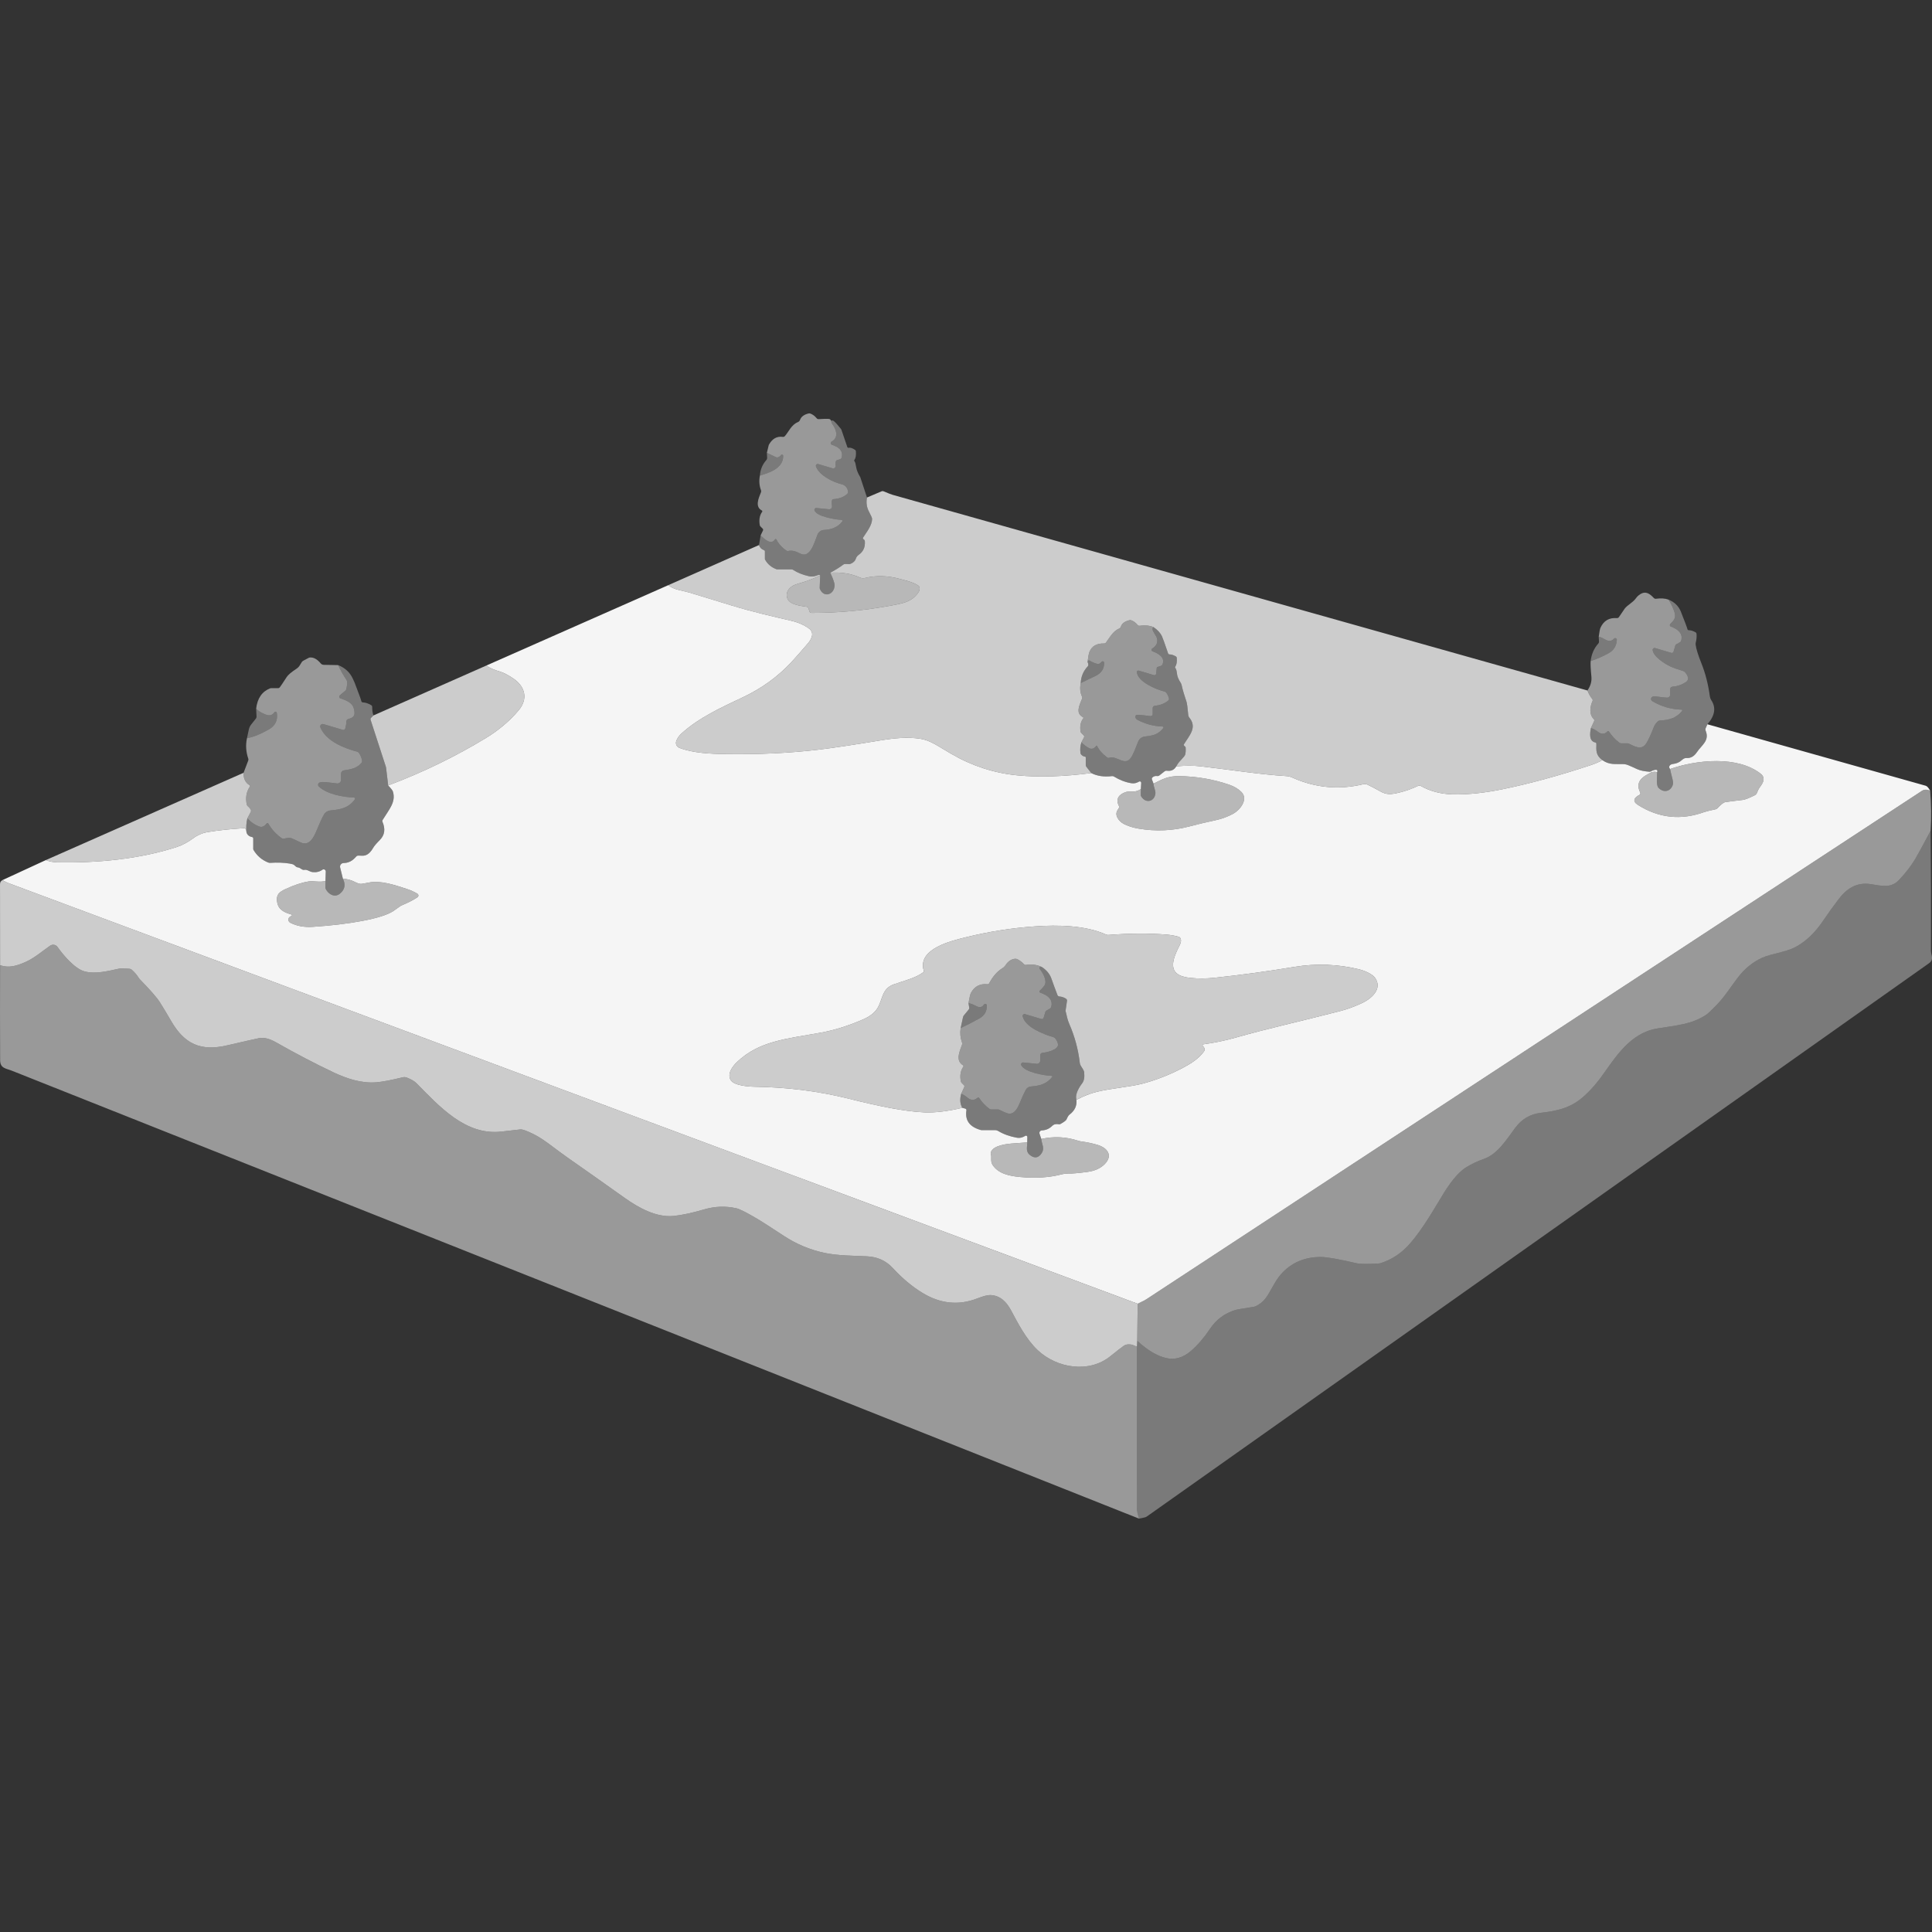 <?xml version="1.0" encoding="UTF-8" standalone="no"?>
<!DOCTYPE svg PUBLIC "-//W3C//DTD SVG 1.1//EN" "http://www.w3.org/Graphics/SVG/1.1/DTD/svg11.dtd">
<svg width="100%" height="100%" viewBox="0 0 300 300" version="1.1" xmlns="http://www.w3.org/2000/svg" xmlns:xlink="http://www.w3.org/1999/xlink" xml:space="preserve" xmlns:serif="http://www.serif.com/" style="fill-rule:evenodd;clip-rule:evenodd;stroke-linejoin:round;stroke-miterlimit:2;">
    <rect x="0" y="0" width="300" height="300" fill="#333333" stroke="none"/>
    <path d="M118.112,83.122L118.476,82.373C118.522,82.278 118.504,82.165 118.43,82.092L118.085,81.746C118.027,81.688 117.99,81.615 117.975,81.532C117.834,80.698 117.956,80.013 118.345,79.478C118.397,79.408 118.375,79.307 118.296,79.264C117.211,78.702 117.77,77.394 118.167,76.431C118.207,76.336 118.207,76.226 118.17,76.128C117.895,75.41 117.837,74.649 117.999,73.842C119.488,73.423 121.647,72.692 121.615,70.791C121.612,70.599 121.364,70.519 121.252,70.675C121.126,70.849 120.97,70.961 120.79,71.017C120.695,71.047 120.591,71.039 120.503,70.996L119.081,70.311L119.369,69.119C119.372,69.104 119.378,69.085 119.387,69.07C119.91,68.123 120.631,67.713 121.545,67.838C121.664,67.857 121.783,67.814 121.866,67.728C122.401,67.16 122.872,65.955 123.88,65.555C124.042,65.491 124.171,65.359 124.232,65.194C124.406,64.708 124.843,64.378 125.54,64.204C125.641,64.179 125.742,64.182 125.837,64.219C126.206,64.357 126.53,64.598 126.809,64.944C126.888,65.041 127.007,65.093 127.13,65.084C127.885,65.032 128.42,65.02 128.734,65.054C128.86,65.066 128.97,65.158 129.061,65.329L129.101,65.543C129.12,65.644 129.159,65.738 129.22,65.821C129.855,66.681 130.289,67.937 129.132,68.572C128.924,68.686 128.954,68.994 129.178,69.067C130.116,69.376 130.995,69.918 130.691,71.045C130.658,71.167 130.565,71.265 130.446,71.302L129.927,71.473C129.872,71.491 129.831,71.531 129.813,71.583C129.733,71.823 129.715,72.063 129.755,72.295C129.803,72.57 129.544,72.799 129.279,72.72L127.056,72.06C126.833,71.992 126.628,72.21 126.705,72.433C127.189,73.831 129.416,74.894 130.669,75.184C131.32,75.334 131.68,75.899 131.684,76.412C131.685,76.522 131.636,76.63 131.553,76.703C130.984,77.196 130.266,77.459 129.413,77.507C129.3,77.513 129.208,77.595 129.187,77.708C129.145,77.929 129.147,78.225 129.193,78.601C129.226,78.873 128.997,79.105 128.725,79.078L126.766,78.885C126.564,78.864 126.411,79.06 126.475,79.249C126.808,80.228 129.795,80.684 130.675,80.729C130.792,80.734 130.856,80.866 130.789,80.961C130.136,81.876 129.031,82.24 127.949,82.291C127.496,82.311 127.099,82.599 126.934,83.024C126.427,84.329 125.772,86.775 124.232,85.946C123.516,85.561 122.904,85.426 122.401,85.558C122.312,85.581 122.214,85.564 122.138,85.512C121.418,85.025 120.895,84.447 120.564,83.776C120.518,83.684 120.39,83.679 120.334,83.764C119.712,84.723 118.623,83.645 118.112,83.122Z" style="fill:white;fill-opacity:0.5;"/>
    <path d="M117.859,84.635L118.112,83.122C118.623,83.645 119.712,84.723 120.334,83.764C120.39,83.679 120.518,83.684 120.564,83.776C120.895,84.447 121.418,85.025 122.138,85.512C122.214,85.564 122.312,85.581 122.401,85.558C122.904,85.426 123.516,85.561 124.232,85.946C125.772,86.775 126.427,84.329 126.934,83.024C127.099,82.599 127.496,82.311 127.949,82.291C129.031,82.24 130.136,81.876 130.789,80.961C130.856,80.866 130.792,80.734 130.675,80.729C129.795,80.684 126.808,80.228 126.475,79.249C126.411,79.06 126.564,78.864 126.766,78.885L128.725,79.078C128.997,79.105 129.226,78.873 129.193,78.601C129.147,78.225 129.145,77.929 129.187,77.708C129.208,77.595 129.3,77.513 129.413,77.507C130.266,77.459 130.984,77.196 131.553,76.703C131.636,76.63 131.685,76.522 131.684,76.412C131.68,75.899 131.32,75.334 130.669,75.184C129.416,74.894 127.189,73.831 126.705,72.433C126.628,72.21 126.833,71.992 127.056,72.06L129.279,72.72C129.544,72.799 129.803,72.57 129.755,72.295C129.715,72.063 129.733,71.823 129.813,71.583C129.831,71.531 129.872,71.491 129.927,71.473L130.446,71.302C130.565,71.265 130.658,71.167 130.691,71.045C130.995,69.918 130.116,69.376 129.178,69.067C128.954,68.994 128.924,68.686 129.132,68.572C130.289,67.937 129.855,66.681 129.22,65.821C129.159,65.738 129.12,65.644 129.101,65.543L129.061,65.329C129.223,65.271 129.361,65.289 129.468,65.378C129.765,65.619 130.137,66.035 130.593,66.619C130.62,66.652 130.642,66.692 130.657,66.738L131.571,69.416C131.602,69.501 131.69,69.55 131.779,69.532C132.039,69.477 132.372,69.584 132.772,69.853C132.843,69.899 132.889,69.975 132.898,70.061C132.956,70.666 132.882,71.112 132.678,71.399C132.616,71.485 132.632,71.601 132.711,71.668C132.782,71.726 132.864,72.035 132.956,72.591C133.026,73.01 133.228,73.502 133.564,74.062C133.576,74.083 133.585,74.105 133.595,74.126L134.625,77.253C134.475,78.054 134.578,78.788 134.937,79.454C135.263,80.06 135.423,80.438 135.419,80.591C135.396,81.585 134.645,82.504 134.023,83.47C133.959,83.569 134.001,83.703 134.111,83.749C134.114,83.749 134.117,83.749 134.117,83.752C134.221,83.822 134.286,83.935 134.295,84.06C134.36,84.968 134.041,85.666 133.344,86.148C133.127,86.298 132.978,86.5 132.898,86.747C132.782,87.105 132.509,87.37 132.078,87.545C131.751,87.679 131.234,87.456 130.963,87.661C130.402,88.085 129.725,88.508 128.921,88.933C129.373,89.89 129.596,90.535 129.593,90.862C129.58,92.304 127.993,92.89 127.341,91.513C127.3,91.427 127.279,91.338 127.282,91.247L127.359,89.364C127.264,89.269 127.163,89.241 127.059,89.284C126.642,89.459 126.149,89.593 125.626,89.477C124.681,89.268 123.852,88.944 123.15,88.483C123.076,88.435 122.991,88.41 122.902,88.41L120.68,88.41C120.64,88.41 120.604,88.404 120.564,88.389C119.768,88.088 119.18,87.589 118.794,86.885C118.779,86.857 118.773,86.827 118.773,86.793L118.773,85.632C118.773,85.534 118.708,85.446 118.614,85.415C118.237,85.291 117.987,85.029 117.859,84.635Z" style="fill:white;fill-opacity:0.35;"/>
    <path d="M117.999,73.842C118.06,72.922 118.393,72.121 118.996,71.439C119.081,71.341 119.127,71.213 119.118,71.081L119.081,70.311L120.503,70.996C120.591,71.039 120.695,71.047 120.79,71.017C120.97,70.961 121.126,70.849 121.252,70.675C121.364,70.519 121.612,70.599 121.615,70.791C121.647,72.692 119.488,73.423 117.999,73.842Z" style="fill:white;fill-opacity:0.35;"/>
    <path d="M103.761,90.868L117.859,84.635C117.987,85.029 118.237,85.291 118.614,85.415C118.708,85.446 118.773,85.534 118.773,85.632L118.773,86.793C118.773,86.827 118.779,86.857 118.794,86.885C119.18,87.589 119.768,88.088 120.564,88.389C120.604,88.404 120.64,88.41 120.68,88.41L122.902,88.41C122.991,88.41 123.076,88.435 123.15,88.483C123.852,88.944 124.681,89.268 125.626,89.477C126.149,89.593 126.642,89.459 127.059,89.284C127.163,89.241 127.264,89.269 127.359,89.364C126.213,89.899 125.057,90.327 123.889,90.651C123.315,90.81 122.883,91.048 122.6,91.363C122.171,91.839 122.056,92.353 122.254,92.907C122.625,93.942 124.397,94.073 125.274,94.221C125.4,94.242 125.5,94.331 125.54,94.45L125.702,94.948C125.745,95.08 125.867,95.168 126.008,95.169C130.128,95.175 134.254,94.8 138.385,94.031C140.313,93.673 141.563,93.447 142.575,92.035C142.792,91.733 142.854,91.44 142.762,91.161C142.727,91.057 142.658,90.966 142.566,90.907C141.698,90.357 140.592,90.133 139.791,89.911C137.859,89.374 136.035,89.324 134.313,89.752C134.053,89.817 133.781,89.793 133.537,89.682C132.195,89.072 130.66,88.82 128.921,88.933C129.725,88.508 130.402,88.085 130.963,87.661C131.234,87.456 131.751,87.679 132.078,87.545C132.509,87.37 132.782,87.105 132.898,86.747C132.978,86.5 133.127,86.298 133.344,86.148C134.041,85.666 134.36,84.968 134.295,84.06C134.286,83.935 134.221,83.822 134.117,83.752C134.117,83.749 134.114,83.749 134.111,83.749C134.001,83.703 133.959,83.569 134.023,83.47C134.645,82.504 135.396,81.585 135.419,80.591C135.423,80.438 135.263,80.06 134.937,79.454C134.578,78.788 134.475,78.054 134.625,77.253L136.905,76.284C136.994,76.244 137.095,76.244 137.183,76.284C137.889,76.581 138.357,76.764 138.589,76.831C174.555,86.952 210.523,97.082 246.498,107.218C246.679,107.707 246.931,108.154 247.253,108.554C247.317,108.634 247.332,108.743 247.29,108.838C246.899,109.708 246.715,110.923 247.467,111.644C247.559,111.733 247.586,111.871 247.531,111.987L247.039,113.05C246.883,113.824 246.701,115.085 247.727,115.294C247.822,115.313 247.888,115.398 247.886,115.493C247.859,116.575 247.791,117.26 248.806,118.03C248.332,118.314 247.693,118.589 246.896,118.852C241.962,120.478 237.417,121.716 233.256,122.563C230.661,123.092 228.008,123.415 225.498,123.342C223.674,123.29 222.051,122.85 220.62,122.043C220.489,121.969 220.332,121.966 220.195,122.031C219.259,122.478 218.263,122.84 217.202,123.089C215.992,123.372 215.306,123.445 214.28,122.853C213.736,122.539 213.094,122.202 212.351,121.842C212.15,121.744 211.92,121.719 211.703,121.771C207.91,122.681 204.225,122.341 200.653,120.732C200.369,120.604 200.063,120.531 199.755,120.512C195.453,120.245 190.878,119.5 186.433,118.993C185.333,118.867 184.07,118.87 182.646,118.999C182.817,118.672 183.043,118.36 183.325,118.07C183.761,117.62 183.996,117.324 184.034,117.18C184.108,116.895 184.137,116.526 184.104,116.07C184.101,116.034 184.086,115.997 184.058,115.973L183.866,115.78C183.811,115.725 183.801,115.639 183.841,115.572C184.653,114.231 185.951,112.969 184.673,111.43C184.578,111.317 184.523,111.177 184.511,111.03C184.413,109.899 184.319,109.211 184.236,108.967C183.905,107.997 183.648,107.14 183.484,106.39C183.455,106.262 183.407,106.14 183.337,106.029C183.001,105.496 182.821,105.069 182.784,104.758C182.715,104.192 182.63,103.865 182.533,103.776C182.456,103.706 182.444,103.59 182.502,103.504C182.701,103.211 182.777,102.761 182.726,102.159C182.717,102.058 182.655,101.967 182.567,101.918C182.208,101.718 181.888,101.617 181.607,101.618C181.506,101.619 181.414,101.554 181.381,101.456C180.865,99.947 180.549,99.057 180.424,98.791C180.184,98.281 179.751,97.81 179.119,97.379C178.489,97.119 177.765,97.05 176.948,97.168C176.841,97.183 176.735,97.143 176.667,97.061C176.379,96.713 176.044,96.466 175.674,96.321C175.579,96.284 175.478,96.279 175.38,96.303C174.644,96.483 174.198,96.818 174.044,97.32C174.007,97.443 173.919,97.541 173.803,97.589C172.834,97.997 172.339,98.962 171.74,99.769C171.667,99.867 171.55,99.922 171.428,99.919C170.306,99.889 169.553,100.314 169.178,101.199C169.076,101.44 168.976,101.97 168.875,102.783C168.952,102.933 168.992,103.076 168.998,103.22C169.001,103.318 168.964,103.412 168.897,103.483C168.216,104.199 167.858,105.063 167.815,106.075C167.659,106.848 167.724,107.536 168.004,108.144C168.056,108.257 168.06,108.389 168.013,108.505C167.577,109.593 166.982,110.753 168.166,111.363C168.233,111.398 168.253,111.486 168.206,111.547C167.803,112.069 167.659,112.748 167.79,113.607C167.803,113.686 167.839,113.76 167.897,113.818L168.289,114.209C168.359,114.279 168.377,114.389 168.331,114.478L167.913,115.282C167.744,115.817 167.697,116.37 167.778,116.936C167.793,117.04 167.839,117.131 167.916,117.201C168.114,117.383 168.298,117.478 168.469,117.486C168.542,117.489 168.597,117.547 168.597,117.62L168.597,118.791C168.597,118.889 168.631,118.987 168.689,119.063L169.45,120.041C165.125,120.601 161.301,120.716 157.984,120.396C154.39,120.049 150.981,118.947 147.76,117.085C145.644,115.863 144.461,114.943 142.872,114.71C140.873,114.417 138.892,114.612 136.716,114.97C132.427,115.676 129.239,116.155 127.145,116.404C122.605,116.943 117.761,117.173 112.613,117.091C110.486,117.058 107.619,116.962 105.482,116.119C105.078,115.96 104.869,115.515 105.002,115.105C105.144,114.668 105.418,114.261 105.83,113.888C108.584,111.4 111.867,109.923 115.502,108.199C118.262,106.891 120.829,105.047 122.908,102.792C123.548,102.099 124.397,101.136 125.458,99.897C125.766,99.537 125.973,99.17 126.075,98.794C126.19,98.369 126.038,97.916 125.687,97.651C124.926,97.076 123.997,96.66 122.899,96.4C120.219,95.767 116.895,95.035 113.509,93.989C112.035,93.534 109.856,92.867 106.97,91.99C106.955,91.986 106.445,91.862 105.439,91.623C104.776,91.465 104.216,91.213 103.761,90.868Z" style="fill:white;fill-opacity:0.75;"/>
    <path d="M127.359,89.364C126.213,89.899 125.057,90.327 123.889,90.651C123.315,90.81 122.883,91.048 122.6,91.363C122.171,91.839 122.056,92.353 122.254,92.907C122.625,93.942 124.397,94.073 125.274,94.221C125.4,94.242 125.5,94.331 125.54,94.45L125.702,94.948C125.745,95.08 125.867,95.168 126.008,95.169C130.128,95.175 134.254,94.8 138.385,94.031C140.313,93.673 141.563,93.447 142.575,92.035C142.792,91.733 142.854,91.44 142.762,91.161C142.727,91.057 142.658,90.966 142.566,90.907C141.698,90.357 140.592,90.133 139.791,89.911C137.859,89.374 136.035,89.324 134.313,89.752C134.053,89.817 133.781,89.793 133.537,89.682C132.195,89.072 130.66,88.82 128.921,88.933C129.373,89.89 129.596,90.535 129.593,90.862C129.58,92.304 127.993,92.89 127.341,91.513C127.3,91.427 127.279,91.338 127.282,91.247L127.359,89.364Z" style="fill:white;fill-opacity:0.65;"/>
    <path d="M0.397,136.655L7.116,133.555C7.669,133.778 8.287,133.895 8.962,133.907C15.103,134.014 21.61,133.425 27.474,131.516C28.293,131.25 29.149,130.792 30.039,130.141C30.699,129.658 31.488,129.331 32.148,129.221C33.912,128.925 35.831,128.725 37.913,128.6C38.011,128.594 38.103,128.646 38.148,128.731C38.208,128.845 38.249,129.002 38.272,129.204C38.273,129.219 38.275,129.233 38.276,129.248C38.383,129.642 38.677,129.888 39.157,129.982C39.252,130 39.322,130.083 39.322,130.18L39.322,131.819C39.322,131.874 39.334,131.926 39.362,131.972C39.881,132.851 40.628,133.522 41.633,133.928C41.742,133.972 41.859,133.991 41.975,133.983C43.06,133.907 44.054,133.95 44.955,134.09C45.322,134.147 45.56,134.222 45.671,134.316C45.808,134.433 45.888,134.505 45.915,134.533C45.997,134.62 46.105,134.674 46.221,134.683C46.383,134.695 46.557,134.772 46.747,134.909C46.939,135.047 47.107,135.102 47.254,135.071C47.697,134.979 48.07,135.364 48.517,135.417C49.113,135.486 49.63,135.366 50.06,135.056C50.284,134.895 50.595,135.062 50.586,135.337L50.54,136.798C49.605,137.046 48.715,136.749 47.917,136.872C46.783,137.046 45.538,137.501 44.427,138.009C43.404,138.476 42.861,138.862 43.024,140.002C43.206,141.28 44.115,141.671 45.267,142.01C45.353,142.035 45.365,142.151 45.289,142.196L45.05,142.334C44.68,142.548 44.696,143.083 45.075,143.278C46.074,143.795 47.245,144.009 48.581,143.92C51.463,143.728 54.013,143.423 56.229,143.006C58.506,142.579 60.105,142.077 61.022,141.506C61.025,141.503 61.028,141.503 61.031,141.499L62.183,140.689C62.229,140.656 62.275,140.631 62.324,140.61C63.33,140.186 64.175,139.772 64.83,139.317C65.023,139.183 65.011,138.897 64.812,138.776C64.333,138.484 63.8,138.245 63.216,138.051C61.263,137.405 59.089,136.671 57.234,137.049C56.727,137.152 56.348,137.218 56.1,137.248C55.88,137.274 55.522,137.163 55.03,136.911C54.501,136.64 53.909,136.483 53.245,136.444L52.817,134.707C52.732,134.353 52.998,134.013 53.361,134.01C54.095,134.006 54.739,133.682 55.29,133.026C55.352,132.953 55.434,132.897 55.523,132.867C55.568,132.852 55.801,132.855 56.223,132.876C56.99,132.916 57.501,132.416 57.956,131.638C58.118,131.361 58.46,130.957 58.983,130.431C59.744,129.664 59.869,128.725 59.389,127.604C59.352,127.515 59.359,127.414 59.408,127.335C60.452,125.633 61.495,124.555 61.015,122.918C60.963,122.737 60.716,122.419 60.276,121.964C65.61,119.956 70.647,117.516 75.388,114.64C77.43,113.402 79.155,111.942 80.56,110.263C82.02,108.518 81.55,106.602 79.723,105.369C78.894,104.81 78.203,104.449 77.644,104.287C76.666,104.003 75.96,103.688 75.523,103.342L103.761,90.868C104.216,91.213 104.776,91.465 105.439,91.623C106.445,91.862 106.955,91.986 106.97,91.99C109.856,92.867 112.035,93.534 113.509,93.989C116.895,95.035 120.219,95.767 122.899,96.4C123.997,96.66 124.926,97.076 125.687,97.651C126.038,97.916 126.19,98.369 126.075,98.794C125.973,99.17 125.766,99.537 125.458,99.897C124.397,101.136 123.548,102.099 122.908,102.792C120.829,105.047 118.262,106.891 115.502,108.199C111.867,109.923 108.584,111.4 105.83,113.888C105.418,114.261 105.144,114.668 105.002,115.105C104.869,115.515 105.078,115.96 105.482,116.119C107.619,116.962 110.486,117.058 112.613,117.091C117.761,117.173 122.605,116.943 127.145,116.404C129.239,116.155 132.427,115.676 136.716,114.97C138.892,114.612 140.873,114.417 142.872,114.71C144.461,114.943 145.644,115.863 147.76,117.085C150.981,118.947 154.39,120.049 157.984,120.396C161.301,120.716 165.125,120.601 169.45,120.041C170.355,120.506 171.431,120.666 172.681,120.515C172.782,120.503 172.883,120.527 172.968,120.579C173.839,121.113 174.741,121.462 175.68,121.618C176.083,121.686 176.484,121.6 176.878,121.362C177.025,121.273 177.214,121.383 177.205,121.557L177.153,122.535C176.701,122.82 176.224,122.951 175.723,122.93C175.298,122.912 175.01,122.926 174.854,122.976C173.82,123.303 173.151,124.008 173.751,125.161C173.797,125.25 173.797,125.354 173.754,125.442C173.748,125.455 173.672,125.574 173.528,125.803C173.01,126.624 173.766,127.543 174.463,127.918C175.105,128.264 175.888,128.514 176.811,128.67C179.464,129.121 182.096,129.007 184.709,128.325C186.161,127.946 187.476,127.634 188.646,127.39C189.683,127.173 190.633,126.826 191.498,126.353C192.54,125.784 193.898,124.113 192.761,122.976C192.269,122.484 191.63,122.102 190.844,121.836C188.352,120.99 185.761,120.546 183.071,120.515C181.338,120.495 180.479,121.013 179.119,121.683L178.874,121.035C178.834,120.928 178.862,120.811 178.941,120.732C179.14,120.533 179.397,120.46 179.712,120.506C179.816,120.521 179.919,120.494 179.999,120.429L180.858,119.757C180.943,119.69 181.057,119.659 181.167,119.674C181.843,119.772 182.337,119.552 182.646,118.999C184.07,118.87 185.333,118.867 186.433,118.993C190.878,119.5 195.453,120.245 199.755,120.512C200.063,120.531 200.369,120.604 200.653,120.732C204.225,122.341 207.91,122.681 211.703,121.771C211.92,121.719 212.15,121.744 212.351,121.842C213.094,122.202 213.736,122.539 214.28,122.853C215.306,123.445 215.992,123.372 217.202,123.089C218.263,122.84 219.259,122.478 220.195,122.031C220.332,121.966 220.489,121.969 220.62,122.043C222.051,122.85 223.674,123.29 225.498,123.342C228.008,123.415 230.661,123.092 233.256,122.563C237.417,121.716 241.962,120.478 246.896,118.852C247.693,118.589 248.332,118.314 248.806,118.03C249.922,118.815 250.802,118.609 252.043,118.647C252.321,118.656 252.593,118.715 252.85,118.822C253.256,118.99 253.715,119.195 254.219,119.433C254.653,119.638 255.314,119.775 256.197,119.843C256.232,119.825 256.267,119.809 256.3,119.793C256.34,119.801 256.362,119.858 256.365,119.965C255.036,120.601 253.864,121.383 254.696,123.073C254.761,123.205 254.705,123.367 254.574,123.431C253.791,123.815 253.394,124.391 254.33,124.984C257.566,127.033 260.993,127.405 264.615,126.106C264.939,125.99 265.534,125.85 266.394,125.666C266.505,125.642 266.608,125.583 266.685,125.501C267.236,124.909 267.645,124.595 267.898,124.556C268.464,124.469 269.359,124.355 270.588,124.217C270.976,124.173 271.611,123.924 272.499,123.477C272.609,123.422 272.702,123.334 272.762,123.223C272.945,122.886 272.985,122.612 273.269,122.236C273.544,121.872 273.722,121.557 273.804,121.291C273.927,120.894 273.792,120.459 273.459,120.191C269.856,117.291 263.356,117.984 259.33,119.418C259.165,119.219 259.147,119.039 259.275,118.874C259.382,118.736 259.56,118.653 259.804,118.626C260.333,118.567 260.787,118.367 261.167,118.018C261.41,117.795 261.641,117.691 261.871,117.706C262.573,117.751 263.082,117.413 263.521,116.761C264.253,115.677 265.494,115.006 264.845,113.442C264.799,113.332 264.799,113.209 264.845,113.099L265.123,112.464C276.509,115.682 287.81,118.864 299.028,122.013C299.227,122.068 299.456,122.318 299.71,122.768C299.199,122.569 298.78,122.578 298.454,122.792C258.295,149.09 218.153,175.416 178.012,201.745C177.816,201.873 177.593,201.995 177.343,202.108C177.101,202.218 176.875,202.332 176.658,202.448C118.189,180.668 59.699,158.897 1.207,137.089C1.003,137.012 0.731,136.869 0.397,136.655ZM167.145,170.786C168.258,170.202 169.282,169.796 170.22,169.56C172.483,168.992 175.567,168.77 177.502,168.246C179.672,167.658 181.74,166.838 183.713,165.791C184.953,165.133 186.178,164.355 186.962,163.254C187.026,163.165 187.058,163.059 187.054,162.949C187.047,162.768 186.952,162.595 186.776,162.426C186.68,162.335 186.733,162.174 186.864,162.157C188.489,161.941 190.184,161.601 191.948,161.099C196.961,159.675 201.492,158.702 208.154,156.985C209.148,156.729 210.234,156.335 211.404,155.802C212.936,155.104 214.739,153.558 213.51,151.825C213.064,151.195 211.731,150.68 211.061,150.517C207.726,149.705 204.352,149.579 200.934,150.147C196.829,150.829 192.727,151.39 188.631,151.825C187.332,151.963 186.06,151.973 184.822,151.847C181.032,151.461 182.039,149.013 183.205,146.717C183.415,146.304 183.441,145.945 183.27,145.647C183.218,145.558 183.135,145.492 183.037,145.464C182.452,145.294 181.796,145.176 181.072,145.119C178.342,144.904 175.35,144.928 172.1,145.18C171.981,145.189 171.862,145.167 171.755,145.119C168.538,143.67 164.232,143.599 160.705,143.847C157.101,144.1 153.534,144.66 150.006,145.531C147.769,146.084 142.429,147.299 143.44,150.722C143.47,150.823 143.434,150.929 143.349,150.991C142.117,151.884 140.656,152.201 138.825,152.837C136.819,153.534 137.099,155.342 136.153,156.698C135.705,157.34 134.998,157.871 134.035,158.29C131.745,159.286 129.535,159.978 127.399,160.363C122.077,161.321 117.865,161.643 114.447,164.908C113.723,165.599 112.884,166.743 113.46,167.711C113.963,168.556 116.162,168.729 117.131,168.744C122.181,168.825 126.992,169.4 131.935,170.639C136.095,171.683 140.414,172.604 143.572,172.73C145.219,172.796 147.173,172.559 149.425,172.021L149.89,172.149C150.009,172.183 150.083,172.299 150.064,172.418C149.823,173.986 150.572,174.991 152.299,175.469C152.342,175.481 152.384,175.487 152.43,175.487L154.555,175.487C154.704,175.487 154.851,175.53 154.976,175.607C155.822,176.119 156.807,176.473 157.929,176.67C158.351,176.744 158.779,176.642 159.213,176.371C159.351,176.285 159.528,176.386 159.525,176.548L159.507,177.392C158.831,177.45 158.152,177.498 157.477,177.538C156.441,177.601 154.173,177.822 153.855,178.954C153.832,179.033 153.836,179.119 153.861,179.198C154.019,179.698 153.769,180.32 154.111,180.858C155.015,182.277 156.786,182.614 158.397,182.765C160.821,182.993 162.997,182.849 164.932,182.334C165.244,182.252 165.568,182.216 165.889,182.227C166.458,182.247 167.448,182.162 168.857,181.974C169.994,181.822 170.884,181.42 171.529,180.769C172.874,179.412 171.942,178.232 170.44,177.78C169.613,177.531 168.777,177.357 167.931,177.248C167.744,177.224 167.564,177.181 167.384,177.123C165.526,176.516 163.63,176.42 161.692,176.857L161.42,176.047C161.334,175.799 161.512,175.542 161.775,175.53C162.398,175.502 162.929,175.273 163.37,174.842C163.694,174.527 164.032,174.511 164.422,174.576C164.505,174.59 164.586,174.576 164.657,174.537C165.216,174.228 165.538,173.993 165.614,173.812C165.771,173.437 165.925,173.191 166.082,173.072C166.89,172.457 167.246,171.694 167.145,170.786Z" style="fill:white;fill-opacity:0.95;"/>
    <path d="M246.498,107.218C246.978,106.524 247.183,105.812 247.113,105.082C246.993,103.871 246.957,103.061 246.996,102.648C247.978,102.327 248.907,101.924 249.79,101.432C250.585,100.989 251.007,100.298 251.062,99.359C251.076,99.112 250.769,98.99 250.609,99.176C250.256,99.589 249.778,99.619 249.182,99.268C248.788,99.035 248.479,98.904 248.25,98.87C248.344,98.137 248.433,97.672 248.522,97.479C249.017,96.388 249.864,95.887 251.062,95.979C251.193,95.991 251.322,95.927 251.395,95.814C251.768,95.248 252.061,94.817 252.275,94.517C252.673,93.967 253.562,93.561 254.036,92.885C254.21,92.638 254.433,92.43 254.699,92.265C255.586,91.714 256.194,92.222 256.824,92.876C256.9,92.952 257.004,92.989 257.111,92.977C257.909,92.87 258.566,92.916 259.083,93.108C259.52,93.796 259.833,94.466 260.027,95.117C260.27,95.93 259.927,96.34 259.367,96.877C259.227,97.012 259.282,97.246 259.465,97.308C260.38,97.617 261.472,98.353 261.012,99.561C260.987,99.625 260.941,99.68 260.88,99.714L260.253,100.078C260.208,100.105 260.171,100.151 260.156,100.203L259.862,101.193C259.819,101.337 259.667,101.42 259.523,101.377L256.998,100.628C256.799,100.567 256.601,100.729 256.622,100.937C256.723,101.954 258.535,103.108 259.391,103.495C259.899,103.725 260.56,103.96 261.375,104.204C261.476,104.234 261.569,104.292 261.641,104.375C262.043,104.836 262.412,105.497 261.776,105.916C261.131,106.341 260.434,106.575 259.691,106.628C259.492,106.642 259.34,106.806 259.34,107.004L259.34,107.866C259.34,108.129 259.123,108.339 258.86,108.331C258.52,108.32 257.967,108.26 257.2,108.15C256.922,108.111 256.717,108.123 256.585,108.19C256.314,108.328 256.299,108.709 256.558,108.866C257.939,109.7 259.459,110.141 261.122,110.195C261.207,110.198 261.253,110.297 261.201,110.367C260.361,111.49 259.108,111.831 257.768,111.874C257.643,111.878 257.527,111.926 257.435,112.011C257.14,112.284 256.939,112.555 256.833,112.83C256.39,113.976 256.001,114.829 255.659,115.383C254.878,116.647 253.8,115.844 252.856,115.444C252.822,115.429 252.786,115.422 252.746,115.422L251.747,115.422C251.643,115.422 251.544,115.39 251.462,115.331C250.818,114.865 250.284,114.27 249.83,113.579C249.782,113.506 249.677,113.496 249.616,113.561C249.171,114.037 248.674,114.063 248.112,113.625C247.776,113.363 247.418,113.17 247.039,113.05L247.531,111.987C247.586,111.871 247.559,111.733 247.467,111.644C246.715,110.923 246.899,109.708 247.29,108.838C247.332,108.743 247.317,108.634 247.253,108.554C246.931,108.154 246.679,107.707 246.498,107.218Z" style="fill:white;fill-opacity:0.5;"/>
    <path d="M259.083,93.108C260.015,93.484 260.66,94.114 261.012,94.997C261.638,96.569 261.974,97.47 262.026,97.7C262.048,97.794 262.133,97.865 262.231,97.862C262.537,97.855 262.888,97.962 263.289,98.182C263.371,98.228 263.429,98.314 263.436,98.409C263.472,98.876 263.436,99.317 263.329,99.726C263.295,99.848 263.286,99.98 263.301,100.108C263.374,100.735 263.674,101.707 264.2,103.018C264.817,104.556 265.254,106.271 265.511,108.163C265.539,108.358 265.606,108.545 265.716,108.707C266.495,109.871 266.3,111.125 265.123,112.464L264.845,113.099C264.799,113.209 264.799,113.332 264.845,113.442C265.494,115.006 264.253,115.677 263.521,116.761C263.082,117.413 262.573,117.751 261.871,117.706C261.641,117.691 261.41,117.795 261.167,118.018C260.787,118.367 260.333,118.567 259.804,118.626C259.56,118.653 259.382,118.736 259.275,118.874C259.147,119.039 259.165,119.219 259.33,119.418C259.413,119.836 259.508,120.237 259.612,120.616C259.773,121.206 259.826,121.606 259.767,121.811C259.46,122.893 258.355,123.175 257.548,122.352C257.111,121.906 257.34,120.637 257.313,119.943C257.492,119.446 257.154,119.396 256.3,119.793C256.274,119.788 256.24,119.805 256.197,119.843C255.314,119.775 254.653,119.638 254.219,119.433C253.715,119.195 253.256,118.99 252.85,118.822C252.593,118.715 252.321,118.656 252.043,118.647C250.802,118.609 249.922,118.815 248.806,118.03C247.791,117.26 247.859,116.575 247.886,115.493C247.888,115.398 247.822,115.313 247.727,115.294C246.701,115.085 246.883,113.824 247.039,113.05C247.418,113.17 247.776,113.363 248.112,113.625C248.674,114.063 249.171,114.037 249.616,113.561C249.677,113.496 249.782,113.506 249.83,113.579C250.284,114.27 250.818,114.865 251.462,115.331C251.544,115.39 251.643,115.422 251.747,115.422L252.746,115.422C252.786,115.422 252.822,115.429 252.856,115.444C253.8,115.844 254.878,116.647 255.659,115.383C256.001,114.829 256.39,113.976 256.833,112.83C256.939,112.555 257.14,112.284 257.435,112.011C257.527,111.926 257.643,111.878 257.768,111.874C259.108,111.831 260.361,111.49 261.201,110.367C261.253,110.297 261.207,110.198 261.122,110.195C259.459,110.141 257.939,109.7 256.558,108.866C256.299,108.709 256.314,108.328 256.585,108.19C256.717,108.123 256.922,108.111 257.2,108.15C257.967,108.26 258.52,108.32 258.86,108.331C259.123,108.339 259.34,108.129 259.34,107.866L259.34,107.004C259.34,106.806 259.492,106.642 259.691,106.628C260.434,106.575 261.131,106.341 261.776,105.916C262.412,105.497 262.043,104.836 261.641,104.375C261.569,104.292 261.476,104.234 261.375,104.204C260.56,103.96 259.899,103.725 259.391,103.495C258.535,103.108 256.723,101.954 256.622,100.937C256.601,100.729 256.799,100.567 256.998,100.628L259.523,101.377C259.667,101.42 259.819,101.337 259.862,101.193L260.156,100.203C260.171,100.151 260.208,100.105 260.253,100.078L260.88,99.714C260.941,99.68 260.987,99.625 261.012,99.561C261.472,98.353 260.38,97.617 259.465,97.308C259.282,97.246 259.227,97.012 259.367,96.877C259.927,96.34 260.27,95.93 260.027,95.117C259.833,94.466 259.52,93.796 259.083,93.108Z" style="fill:white;fill-opacity:0.35;"/>
    <path d="M179.119,97.379C178.489,97.119 177.765,97.05 176.948,97.168C176.841,97.183 176.735,97.143 176.667,97.061C176.379,96.713 176.044,96.466 175.674,96.321C175.579,96.284 175.478,96.279 175.38,96.303C174.644,96.483 174.198,96.818 174.044,97.32C174.007,97.443 173.919,97.541 173.803,97.589C172.834,97.997 172.339,98.962 171.74,99.769C171.667,99.867 171.55,99.922 171.428,99.919C170.306,99.889 169.553,100.314 169.178,101.199C169.076,101.44 168.976,101.97 168.875,102.783C168.949,102.566 169.047,102.493 169.172,102.569C169.554,102.801 169.961,102.975 170.398,103.092C170.511,103.122 170.627,103.107 170.728,103.052C170.854,102.982 170.966,102.884 171.067,102.761C171.193,102.609 171.44,102.694 171.446,102.89C171.478,103.841 171.021,104.537 170.071,104.981C169.303,105.338 168.551,105.705 167.815,106.075C167.659,106.848 167.724,107.536 168.004,108.144C168.056,108.257 168.06,108.389 168.013,108.505C167.577,109.593 166.982,110.753 168.166,111.363C168.233,111.398 168.253,111.486 168.206,111.547C167.803,112.069 167.659,112.748 167.79,113.607C167.803,113.686 167.839,113.76 167.897,113.818L168.289,114.209C168.359,114.279 168.377,114.389 168.331,114.478L167.913,115.282C168.313,115.658 168.708,115.95 169.092,116.159C169.512,116.387 169.898,116.267 170.242,115.798C170.266,115.765 170.318,115.771 170.337,115.808C170.672,116.482 171.196,117.085 171.92,117.62C172.015,117.69 172.134,117.709 172.244,117.672C173.486,117.254 174.757,119.204 175.741,117.455C175.989,117.015 176.305,116.291 176.685,115.282C176.888,114.744 177.208,114.417 177.887,114.35C179.174,114.222 179.937,113.944 180.638,113.05C180.712,112.956 180.647,112.815 180.528,112.812C179.14,112.774 177.829,112.42 176.594,111.761C176.325,111.617 176.226,111.292 176.383,111.064C176.41,111.024 176.536,111.004 176.762,111.009C177.135,111.016 177.761,111.085 178.639,111.192C178.825,111.215 178.99,111.07 178.99,110.883L178.99,109.951C178.99,109.758 179.14,109.598 179.333,109.584C180.127,109.525 180.818,109.26 181.408,108.78C181.506,108.701 181.546,108.575 181.515,108.456C181.421,108.095 181.286,107.799 181.105,107.567C181.029,107.469 180.922,107.402 180.803,107.374C179.57,107.087 176.634,105.867 176.536,104.354C176.526,104.204 176.67,104.088 176.814,104.131L179.189,104.837C179.348,104.886 179.513,104.773 179.528,104.608L179.617,103.721C179.623,103.648 179.675,103.587 179.742,103.565L180.292,103.388C180.366,103.364 180.428,103.309 180.464,103.241C181.059,102.115 179.797,101.429 178.966,101.135C178.776,101.068 178.749,100.808 178.92,100.701C179.645,100.247 179.871,99.644 179.574,98.898C179.547,98.83 179.403,98.586 179.14,98.161C178.908,97.785 178.902,97.525 179.119,97.379Z" style="fill:white;fill-opacity:0.5;"/>
    <path d="M169.45,120.041C170.355,120.506 171.431,120.666 172.681,120.515C172.782,120.503 172.883,120.527 172.968,120.579C173.839,121.113 174.741,121.462 175.68,121.618C176.083,121.686 176.484,121.6 176.878,121.362C177.025,121.273 177.214,121.383 177.205,121.557L177.153,122.535L177.138,123.44C177.138,123.514 177.157,123.587 177.193,123.648C177.903,124.848 179.312,124.461 179.412,123.184C179.448,122.728 179.134,122.23 179.119,121.683L178.874,121.035C178.834,120.928 178.862,120.811 178.941,120.732C179.14,120.533 179.397,120.46 179.712,120.506C179.816,120.521 179.919,120.494 179.999,120.429L180.858,119.757C180.943,119.69 181.057,119.659 181.167,119.674C181.843,119.772 182.337,119.552 182.646,118.999C182.817,118.672 183.043,118.36 183.325,118.07C183.761,117.62 183.996,117.324 184.034,117.18C184.108,116.895 184.137,116.526 184.104,116.07C184.101,116.034 184.086,115.997 184.058,115.973L183.866,115.78C183.811,115.725 183.801,115.639 183.841,115.572C184.653,114.231 185.951,112.969 184.673,111.43C184.578,111.317 184.523,111.177 184.511,111.03C184.413,109.899 184.319,109.211 184.236,108.967C183.905,107.997 183.648,107.14 183.484,106.39C183.455,106.262 183.407,106.14 183.337,106.029C183.001,105.496 182.821,105.069 182.784,104.758C182.715,104.192 182.63,103.865 182.533,103.776C182.456,103.706 182.444,103.59 182.502,103.504C182.701,103.211 182.777,102.761 182.726,102.159C182.717,102.058 182.655,101.967 182.567,101.918C182.208,101.718 181.888,101.617 181.607,101.618C181.506,101.619 181.414,101.554 181.381,101.456C180.865,99.947 180.549,99.057 180.424,98.791C180.184,98.281 179.751,97.81 179.119,97.379C178.902,97.525 178.908,97.785 179.14,98.161C179.403,98.586 179.547,98.83 179.574,98.898C179.871,99.644 179.645,100.247 178.92,100.701C178.749,100.808 178.776,101.068 178.966,101.135C179.797,101.429 181.059,102.115 180.464,103.241C180.428,103.309 180.366,103.364 180.292,103.388L179.742,103.565C179.675,103.587 179.623,103.648 179.617,103.721L179.528,104.608C179.513,104.773 179.348,104.886 179.189,104.837L176.814,104.131C176.67,104.088 176.526,104.204 176.536,104.354C176.634,105.867 179.57,107.087 180.803,107.374C180.922,107.402 181.029,107.469 181.105,107.567C181.286,107.799 181.421,108.095 181.515,108.456C181.546,108.575 181.506,108.701 181.408,108.78C180.818,109.26 180.127,109.525 179.333,109.584C179.14,109.598 178.99,109.758 178.99,109.951L178.99,110.883C178.99,111.07 178.825,111.215 178.639,111.192C177.761,111.085 177.135,111.016 176.762,111.009C176.536,111.004 176.41,111.024 176.383,111.064C176.226,111.292 176.325,111.617 176.594,111.761C177.829,112.42 179.14,112.774 180.528,112.812C180.647,112.815 180.712,112.956 180.638,113.05C179.937,113.944 179.174,114.222 177.887,114.35C177.208,114.417 176.888,114.744 176.685,115.282C176.305,116.291 175.989,117.015 175.741,117.455C174.757,119.204 173.486,117.254 172.244,117.672C172.134,117.709 172.015,117.69 171.92,117.62C171.196,117.085 170.672,116.482 170.337,115.808C170.318,115.771 170.266,115.765 170.242,115.798C169.898,116.267 169.512,116.387 169.092,116.159C168.708,115.95 168.313,115.658 167.913,115.282C167.744,115.817 167.697,116.37 167.778,116.936C167.793,117.04 167.839,117.131 167.916,117.201C168.114,117.383 168.298,117.478 168.469,117.486C168.542,117.489 168.597,117.547 168.597,117.62L168.597,118.791C168.597,118.889 168.631,118.987 168.689,119.063L169.45,120.041Z" style="fill:white;fill-opacity:0.35;"/>
    <path d="M246.996,102.648C247.125,101.566 247.525,100.652 248.201,99.91C248.265,99.836 248.299,99.741 248.292,99.647L248.25,98.87C248.479,98.904 248.788,99.035 249.182,99.268C249.778,99.619 250.256,99.589 250.609,99.176C250.769,98.99 251.076,99.112 251.062,99.359C251.007,100.298 250.585,100.989 249.79,101.432C248.907,101.924 247.978,102.327 246.996,102.648Z" style="fill:white;fill-opacity:0.35;"/>
    <path d="M37.821,119.998L38.548,118.094C38.585,118.002 38.585,117.901 38.555,117.81C38.191,116.752 38.121,115.691 38.35,114.625C39.313,114.46 40.438,114.013 41.718,113.286C42.752,112.699 43.173,111.831 42.981,110.681C42.95,110.498 42.715,110.446 42.611,110.596C42.061,111.388 41.33,111.021 40.658,110.685C40.309,110.51 40.016,110.296 39.774,110.049C39.964,108.426 40.691,107.371 41.96,106.879C41.996,106.864 42.033,106.857 42.073,106.857L43.192,106.857C43.293,106.857 43.384,106.812 43.445,106.732C43.598,106.53 43.959,105.992 44.524,105.121C44.732,104.797 45.24,104.366 46.05,103.831C46.255,103.697 46.426,103.52 46.551,103.312L46.848,102.826C46.909,102.728 46.994,102.648 47.095,102.596L47.92,102.156C47.985,102.123 48.055,102.101 48.128,102.095C48.691,102.049 49.25,102.355 49.806,103.018C49.92,103.153 50.085,103.232 50.262,103.235L52.502,103.278C52.882,104.082 53.312,104.85 53.799,105.577C53.948,105.8 53.94,106.28 53.771,107.02C53.753,107.099 53.71,107.169 53.649,107.224L52.768,107.976C52.606,108.114 52.655,108.377 52.857,108.447C54.057,108.861 55.013,109.199 55.046,110.743C55.055,111.195 54.739,111.491 54.101,111.638C53.908,111.683 53.775,111.855 53.777,112.054C53.781,112.353 53.724,112.715 53.603,113.133C53.558,113.289 53.395,113.378 53.239,113.332L50.222,112.439C49.907,112.344 49.623,112.662 49.751,112.965C50.664,115.119 53.487,116.202 55.443,116.715C55.574,116.75 55.687,116.832 55.761,116.945C55.978,117.278 56.132,117.654 56.219,118.076C56.247,118.21 56.213,118.351 56.128,118.458C55.47,119.28 54.465,119.472 53.395,119.625C53.141,119.662 52.955,119.879 52.955,120.133L52.955,121.111C52.955,121.435 52.674,121.69 52.35,121.655C51.2,121.533 50.069,121.313 49.614,121.518C49.369,121.628 49.314,121.949 49.51,122.132C50.805,123.344 53.291,123.779 54.963,123.841C55.107,123.846 55.189,124.009 55.104,124.125C54.11,125.482 52.863,125.699 51.286,125.849C50.879,125.888 50.518,126.118 50.314,126.466C50.023,126.964 49.63,127.817 49.134,129.025C48.71,130.057 48.024,131.337 46.817,130.868C46.753,130.843 46.241,130.61 45.279,130.162C45.084,130.071 44.673,130.085 44.051,130.229C43.949,130.253 43.843,130.229 43.757,130.168C42.85,129.522 42.163,128.769 41.682,127.912C41.618,127.799 41.459,127.787 41.382,127.891C41.173,128.173 40.933,128.34 40.667,128.389C40.563,128.408 40.456,128.401 40.355,128.368C39.662,128.141 39.01,127.717 38.408,127.081L38.934,126.075C38.995,125.956 38.992,125.815 38.928,125.699C38.833,125.528 38.683,125.357 38.478,125.183C38.396,125.112 38.338,125.017 38.316,124.914C38.098,123.876 38.252,122.961 38.787,122.16C38.842,122.077 38.818,121.964 38.732,121.912C38.096,121.526 37.793,120.888 37.821,119.998Z" style="fill:white;fill-opacity:0.5;"/>
    <path d="M168.875,102.783C168.952,102.933 168.992,103.076 168.998,103.22C169.001,103.318 168.964,103.412 168.897,103.483C168.216,104.199 167.858,105.063 167.815,106.075C168.551,105.705 169.303,105.338 170.071,104.981C171.021,104.537 171.478,103.841 171.446,102.89C171.44,102.694 171.193,102.609 171.067,102.761C170.966,102.884 170.854,102.982 170.728,103.052C170.627,103.107 170.511,103.122 170.398,103.092C169.961,102.975 169.554,102.801 169.172,102.569C169.047,102.493 168.949,102.566 168.875,102.783Z" style="fill:white;fill-opacity:0.35;"/>
    <path d="M52.502,103.278C53.551,103.691 54.303,104.372 54.755,105.323C54.923,105.681 55.027,105.904 55.061,105.992C55.737,107.747 56.082,108.701 56.1,108.85C56.116,108.973 56.219,109.068 56.342,109.071C56.745,109.08 57.176,109.223 57.638,109.499C57.736,109.557 57.797,109.664 57.794,109.78C57.791,110.29 57.855,110.727 57.992,111.091L57.616,111.464C57.537,111.543 57.509,111.66 57.543,111.767L59.915,119.054C59.93,119.106 59.943,119.158 59.949,119.21L60.276,121.964C60.716,122.419 60.963,122.737 61.015,122.918C61.495,124.555 60.452,125.633 59.408,127.335C59.359,127.414 59.352,127.515 59.389,127.604C59.869,128.725 59.744,129.664 58.983,130.431C58.46,130.957 58.118,131.361 57.956,131.638C57.501,132.416 56.99,132.916 56.223,132.876C55.801,132.855 55.568,132.852 55.523,132.867C55.434,132.897 55.352,132.953 55.29,133.026C54.739,133.682 54.095,134.006 53.361,134.01C52.998,134.013 52.732,134.353 52.817,134.707L53.245,136.444C53.704,137.373 53.547,138.148 52.775,138.773C51.967,139.426 51,138.87 50.583,138.045C50.546,137.972 50.525,137.886 50.525,137.801L50.54,136.798L50.586,135.337C50.595,135.062 50.284,134.895 50.06,135.056C49.63,135.366 49.113,135.486 48.517,135.417C48.07,135.364 47.697,134.979 47.254,135.071C47.107,135.102 46.939,135.047 46.747,134.909C46.557,134.772 46.383,134.695 46.221,134.683C46.105,134.674 45.997,134.62 45.915,134.533C45.888,134.505 45.808,134.433 45.671,134.316C45.56,134.222 45.322,134.147 44.955,134.09C44.054,133.95 43.06,133.907 41.975,133.983C41.859,133.991 41.742,133.972 41.633,133.928C40.628,133.522 39.881,132.851 39.362,131.972C39.334,131.926 39.322,131.874 39.322,131.819L39.322,130.18C39.322,130.083 39.252,130 39.157,129.982C38.677,129.888 38.383,129.642 38.276,129.248C38.275,129.233 38.273,129.219 38.272,129.204C38.199,128.477 38.243,127.77 38.408,127.081C39.01,127.717 39.662,128.141 40.355,128.368C40.456,128.401 40.563,128.408 40.667,128.389C40.933,128.34 41.173,128.173 41.382,127.891C41.459,127.787 41.618,127.799 41.682,127.912C42.163,128.769 42.85,129.522 43.757,130.168C43.843,130.229 43.949,130.253 44.051,130.229C44.673,130.085 45.084,130.071 45.279,130.162C46.241,130.61 46.753,130.843 46.817,130.868C48.024,131.337 48.71,130.057 49.134,129.025C49.63,127.817 50.023,126.964 50.314,126.466C50.518,126.118 50.879,125.888 51.286,125.849C52.863,125.699 54.11,125.482 55.104,124.125C55.189,124.009 55.107,123.846 54.963,123.841C53.291,123.779 50.805,123.344 49.51,122.132C49.314,121.949 49.369,121.628 49.614,121.518C50.069,121.313 51.2,121.533 52.35,121.655C52.674,121.69 52.955,121.435 52.955,121.111L52.955,120.133C52.955,119.879 53.141,119.662 53.395,119.625C54.465,119.472 55.47,119.28 56.128,118.458C56.213,118.351 56.247,118.21 56.219,118.076C56.132,117.654 55.978,117.278 55.761,116.945C55.687,116.832 55.574,116.75 55.443,116.715C53.487,116.202 50.664,115.119 49.751,112.965C49.623,112.662 49.907,112.344 50.222,112.439L53.239,113.332C53.395,113.378 53.558,113.289 53.603,113.133C53.724,112.715 53.781,112.353 53.777,112.054C53.775,111.855 53.908,111.683 54.101,111.638C54.739,111.491 55.055,111.195 55.046,110.743C55.013,109.199 54.057,108.861 52.857,108.447C52.655,108.377 52.606,108.114 52.768,107.976L53.649,107.224C53.71,107.169 53.753,107.099 53.771,107.02C53.94,106.28 53.948,105.8 53.799,105.577C53.312,104.85 52.882,104.082 52.502,103.278Z" style="fill:white;fill-opacity:0.35;"/>
    <path d="M57.992,111.091L75.523,103.342C75.96,103.688 76.666,104.003 77.644,104.287C78.203,104.449 78.894,104.81 79.723,105.369C81.55,106.602 82.02,108.518 80.56,110.263C79.155,111.942 77.43,113.402 75.388,114.64C70.647,117.516 65.61,119.956 60.276,121.964L59.949,119.21C59.943,119.158 59.93,119.106 59.915,119.054L57.543,111.767C57.509,111.66 57.537,111.543 57.616,111.464L57.992,111.091Z" style="fill:white;fill-opacity:0.75;"/>
    <path d="M38.35,114.625L38.64,113.271C38.701,112.989 38.824,112.726 39.004,112.5L39.731,111.586C39.805,111.495 39.841,111.381 39.835,111.268L39.774,110.049C40.016,110.296 40.309,110.51 40.658,110.685C41.33,111.021 42.061,111.388 42.611,110.596C42.715,110.446 42.95,110.498 42.981,110.681C43.173,111.831 42.752,112.699 41.718,113.286C40.438,114.013 39.313,114.46 38.35,114.625Z" style="fill:white;fill-opacity:0.35;"/>
    <path d="M256.365,119.965C255.036,120.601 253.864,121.383 254.696,123.073C254.761,123.205 254.705,123.367 254.574,123.431C253.791,123.815 253.394,124.391 254.33,124.984C257.566,127.033 260.993,127.405 264.615,126.106C264.939,125.99 265.534,125.85 266.394,125.666C266.505,125.642 266.608,125.583 266.685,125.501C267.236,124.909 267.645,124.595 267.898,124.556C268.464,124.469 269.359,124.355 270.588,124.217C270.976,124.173 271.611,123.924 272.499,123.477C272.609,123.422 272.702,123.334 272.762,123.223C272.945,122.886 272.985,122.612 273.269,122.236C273.544,121.872 273.722,121.557 273.804,121.291C273.927,120.894 273.792,120.459 273.459,120.191C269.856,117.291 263.356,117.984 259.33,119.418C259.413,119.836 259.508,120.237 259.612,120.616C259.773,121.206 259.826,121.606 259.767,121.811C259.46,122.893 258.355,123.175 257.548,122.352C257.111,121.906 257.34,120.637 257.313,119.943C257.059,119.797 256.744,119.803 256.365,119.965Z" style="fill:white;fill-opacity:0.65;"/>
    <path d="M256.3,119.793C256.267,119.809 256.232,119.825 256.197,119.843C256.24,119.805 256.274,119.788 256.3,119.793Z" style="fill:white;fill-opacity:0.95;"/>
    <path d="M256.3,119.793C256.34,119.801 256.362,119.858 256.365,119.965C256.744,119.803 257.059,119.797 257.313,119.943C257.492,119.446 257.154,119.396 256.3,119.793Z" style="fill:white;fill-opacity:0.95;"/>
    <path d="M7.116,133.555L37.821,119.998C37.793,120.888 38.096,121.526 38.732,121.912C38.818,121.964 38.842,122.077 38.787,122.16C38.252,122.961 38.098,123.876 38.316,124.914C38.338,125.017 38.396,125.112 38.478,125.183C38.683,125.357 38.833,125.528 38.928,125.699C38.992,125.815 38.995,125.956 38.934,126.075L38.408,127.081C38.243,127.77 38.199,128.477 38.272,129.204C38.249,129.002 38.208,128.845 38.148,128.731C38.103,128.646 38.011,128.594 37.913,128.6C35.831,128.725 33.912,128.925 32.148,129.221C31.488,129.331 30.699,129.658 30.039,130.141C29.149,130.792 28.293,131.25 27.474,131.516C21.61,133.425 15.103,134.014 8.962,133.907C8.287,133.895 7.669,133.778 7.116,133.555Z" style="fill:white;fill-opacity:0.75;"/>
    <path d="M177.153,122.535C176.701,122.82 176.224,122.951 175.723,122.93C175.298,122.912 175.01,122.926 174.854,122.976C173.82,123.303 173.151,124.008 173.751,125.161C173.797,125.25 173.797,125.354 173.754,125.442C173.748,125.455 173.672,125.574 173.528,125.803C173.01,126.624 173.766,127.543 174.463,127.918C175.105,128.264 175.888,128.514 176.811,128.67C179.464,129.121 182.096,129.007 184.709,128.325C186.161,127.946 187.476,127.634 188.646,127.39C189.683,127.173 190.633,126.826 191.498,126.353C192.54,125.784 193.898,124.113 192.761,122.976C192.269,122.484 191.63,122.102 190.844,121.836C188.352,120.99 185.761,120.546 183.071,120.515C181.338,120.495 180.479,121.013 179.119,121.683C179.134,122.23 179.448,122.728 179.412,123.184C179.312,124.461 177.903,124.848 177.193,123.648C177.157,123.587 177.138,123.514 177.138,123.44L177.153,122.535Z" style="fill:white;fill-opacity:0.65;"/>
    <path d="M299.71,122.768C299.884,124.834 299.912,126.91 299.786,128.997C298.56,131.302 297.755,132.775 297.374,133.414C296.767,134.434 295.95,135.499 294.914,136.606C293.624,137.982 292.23,137.547 290.439,137.281C288.296,136.963 286.752,137.978 285.52,139.595C284.689,140.686 283.902,141.78 283.161,142.875C282.126,144.402 280.747,146.05 278.704,147.102C277.271,147.841 274.978,148.114 273.682,148.695C272.19,149.364 270.909,150.404 269.839,151.81C268.772,153.213 267.763,154.82 266.55,156.059C265.697,156.93 265.151,157.441 264.915,157.593C262.63,159.073 260.449,159.192 257.34,159.702C253.113,160.39 250.865,164.149 248.638,167.222C247.668,168.56 246.358,169.974 245.227,170.817C243.427,172.157 241.586,172.516 239.238,172.8C237.603,172.999 236.288,173.772 235.289,175.124C233.802,177.137 232.51,179.235 230.377,179.972C229.45,180.291 228.552,180.721 227.675,181.255C226.306,182.09 225.037,183.887 224.166,185.299C222.888,187.372 221.016,190.736 218.92,193.125C217.657,194.564 216.151,195.572 214.399,196.139C214.305,196.169 214.207,196.188 214.106,196.194C212.303,196.293 211.18,196.277 210.74,196.175C207.893,195.516 206.006,195.179 205.073,195.182C202.521,195.191 200.454,196.095 198.874,197.902C197.942,198.969 197.263,200.622 196.527,201.589C196.12,202.123 195.608,202.539 194.986,202.83C194.901,202.87 194.812,202.897 194.717,202.912C193.021,203.182 192.061,203.343 191.838,203.411C190.171,203.914 188.85,204.896 187.876,206.357C186.992,207.683 186.03,208.806 184.981,209.726C183.729,210.824 182.417,211.204 181.05,210.872C179.623,210.525 178.134,209.634 176.591,208.194L176.658,202.448C176.875,202.332 177.101,202.218 177.343,202.108C177.593,201.995 177.816,201.873 178.012,201.745C218.153,175.416 258.295,149.09 298.454,122.792C298.78,122.578 299.199,122.569 299.71,122.768Z" style="fill:white;fill-opacity:0.5;"/>
    <path d="M299.786,128.997C299.844,135.279 299.86,141.487 299.835,147.628C299.835,148.279 300.358,148.992 299.542,149.566C299.187,149.817 258.704,178.452 178.088,235.476C177.985,235.549 177.868,235.598 177.746,235.626L176.863,235.812C176.768,235.503 176.692,235.219 176.633,234.962C176.576,234.711 176.545,234.421 176.545,234.094C176.543,225.752 176.542,217.413 176.548,209.075L176.591,208.194C178.134,209.634 179.623,210.525 181.05,210.872C182.417,211.204 183.729,210.824 184.981,209.726C186.03,208.806 186.992,207.683 187.876,206.357C188.85,204.896 190.171,203.914 191.838,203.411C192.061,203.343 193.021,203.182 194.717,202.912C194.812,202.897 194.901,202.87 194.986,202.83C195.608,202.539 196.12,202.123 196.527,201.589C197.263,200.622 197.942,198.969 198.874,197.902C200.454,196.095 202.521,195.191 205.073,195.182C206.006,195.179 207.893,195.516 210.74,196.175C211.18,196.277 212.303,196.293 214.106,196.194C214.207,196.188 214.305,196.169 214.399,196.139C216.151,195.572 217.657,194.564 218.92,193.125C221.016,190.736 222.888,187.372 224.166,185.299C225.037,183.887 226.306,182.09 227.675,181.255C228.552,180.721 229.45,180.291 230.377,179.972C232.51,179.235 233.802,177.137 235.289,175.124C236.288,173.772 237.603,172.999 239.238,172.8C241.586,172.516 243.427,172.157 245.227,170.817C246.358,169.974 247.668,168.56 248.638,167.222C250.865,164.149 253.113,160.39 257.34,159.702C260.449,159.192 262.63,159.073 264.915,157.593C265.151,157.441 265.697,156.93 266.55,156.059C267.763,154.82 268.772,153.213 269.839,151.81C270.909,150.404 272.19,149.364 273.682,148.695C274.978,148.114 277.271,147.841 278.704,147.102C280.747,146.05 282.126,144.402 283.161,142.875C283.902,141.78 284.689,140.686 285.52,139.595C286.752,137.978 288.296,136.963 290.439,137.281C292.23,137.547 293.624,137.982 294.914,136.606C295.95,135.499 296.767,134.434 297.374,133.414C297.755,132.775 298.56,131.302 299.786,128.997Z" style="fill:white;fill-opacity:0.35;"/>
    <path d="M50.54,136.798C49.605,137.046 48.715,136.749 47.917,136.872C46.783,137.046 45.538,137.501 44.427,138.009C43.404,138.476 42.861,138.862 43.024,140.002C43.206,141.28 44.115,141.671 45.267,142.01C45.353,142.035 45.365,142.151 45.289,142.196L45.05,142.334C44.68,142.548 44.696,143.083 45.075,143.278C46.074,143.795 47.245,144.009 48.581,143.92C51.463,143.728 54.013,143.423 56.229,143.006C58.506,142.579 60.105,142.077 61.022,141.506C61.025,141.503 61.028,141.503 61.031,141.499L62.183,140.689C62.229,140.656 62.275,140.631 62.324,140.61C63.33,140.186 64.175,139.772 64.83,139.317C65.023,139.183 65.011,138.897 64.812,138.776C64.333,138.484 63.8,138.245 63.216,138.051C61.263,137.405 59.089,136.671 57.234,137.049C56.727,137.152 56.348,137.218 56.1,137.248C55.88,137.274 55.522,137.163 55.03,136.911C54.501,136.64 53.909,136.483 53.245,136.444C53.704,137.373 53.547,138.148 52.775,138.773C51.967,139.426 51,138.87 50.583,138.045C50.546,137.972 50.525,137.886 50.525,137.801L50.54,136.798Z" style="fill:white;fill-opacity:0.65;"/>
    <path d="M0.012,149.878C-0,145.669 -0.003,141.481 0.003,137.309C0.003,136.979 0.125,136.804 0.397,136.655C0.731,136.869 1.003,137.012 1.207,137.089C59.699,158.897 118.189,180.668 176.658,202.448L176.591,208.194L176.548,209.075C176.193,209.023 175.97,208.823 175.628,208.775C175.163,208.71 174.793,208.772 174.518,208.962C174.117,209.239 173.421,209.781 172.427,210.585C169.092,213.286 164.099,212.442 161.139,209.659C159.307,207.936 158.039,205.41 156.985,203.456C156.306,202.197 155.349,201.171 153.821,201.097C153.387,201.076 152.697,201.251 151.752,201.619C148.852,202.751 145.999,202.451 143.196,200.733C141.615,199.764 140.093,198.487 138.629,196.9C137.58,195.763 136.245,195.158 134.622,195.081C132.62,194.986 130.067,194.985 128.016,194.546C125.77,194.065 123.681,193.193 121.747,191.926C119.646,190.552 118.363,189.723 117.898,189.444C116.079,188.354 114.896,187.746 114.349,187.623C112.689,187.249 111.02,187.304 109.349,187.794C107.462,188.346 105.87,188.687 104.571,188.815C101.927,189.075 99.163,187.549 97.012,186.018C93.787,183.722 90.799,181.615 88.052,179.696C86.156,178.371 84.582,176.996 83.012,176.193C81.889,175.62 81.156,175.346 80.811,175.377C80.383,175.416 79.408,175.53 77.883,175.71C72.255,176.378 68.146,171.707 64.629,168.166C64.347,167.883 63.871,167.606 63.195,167.335C62.981,167.249 62.745,167.231 62.519,167.286C60.755,167.719 59.392,167.98 58.429,168.059C56.137,168.249 53.851,167.492 51.735,166.494C48.964,165.187 45.99,163.631 42.81,161.827C41.823,161.267 40.954,161.062 40.199,161.212C39.56,161.34 37.9,161.714 35.217,162.334C31.13,163.279 28.623,162.087 26.575,158.544C26.065,157.66 25.494,156.706 24.863,155.689C24.399,154.94 23.351,153.747 21.74,152.094C21.647,152 21.568,151.896 21.498,151.782C21.258,151.392 20.927,151.002 20.498,150.615C20.376,150.504 20.217,150.438 20.052,150.428C19.199,150.379 18.695,150.367 18.539,150.401C16.717,150.798 14.792,151.288 13.135,150.841C11.61,150.429 9.848,148.341 8.932,147.047C8.672,146.681 8.165,146.59 7.792,146.843C6.766,147.538 5.346,148.775 3.958,149.38C2.571,149.985 1.409,150.349 0.012,149.878Z" style="fill:white;fill-opacity:0.75;"/>
    <path d="M167.145,170.786C168.258,170.202 169.282,169.796 170.22,169.56C172.483,168.992 175.567,168.77 177.502,168.246C179.672,167.658 181.74,166.838 183.713,165.791C184.953,165.133 186.178,164.355 186.962,163.254C187.026,163.165 187.058,163.059 187.054,162.949C187.047,162.768 186.952,162.595 186.776,162.426C186.68,162.335 186.733,162.174 186.864,162.157C188.489,161.941 190.184,161.601 191.948,161.099C196.961,159.675 201.492,158.702 208.154,156.985C209.148,156.729 210.234,156.335 211.404,155.802C212.936,155.104 214.739,153.558 213.51,151.825C213.064,151.195 211.731,150.68 211.061,150.517C207.726,149.705 204.352,149.579 200.934,150.147C196.829,150.829 192.727,151.39 188.631,151.825C187.332,151.963 186.06,151.973 184.822,151.847C181.032,151.461 182.039,149.013 183.205,146.717C183.415,146.304 183.441,145.945 183.27,145.647C183.218,145.558 183.135,145.492 183.037,145.464C182.452,145.294 181.796,145.176 181.072,145.119C178.342,144.904 175.35,144.928 172.1,145.18C171.981,145.189 171.862,145.167 171.755,145.119C168.538,143.67 164.232,143.599 160.705,143.847C157.101,144.1 153.534,144.66 150.006,145.531C147.769,146.084 142.429,147.299 143.44,150.722C143.47,150.823 143.434,150.929 143.349,150.991C142.117,151.884 140.656,152.201 138.825,152.837C136.819,153.534 137.099,155.342 136.153,156.698C135.705,157.34 134.998,157.871 134.035,158.29C131.745,159.286 129.535,159.978 127.399,160.363C122.077,161.321 117.865,161.643 114.447,164.908C113.723,165.599 112.884,166.743 113.46,167.711C113.963,168.556 116.162,168.729 117.131,168.744C122.181,168.825 126.992,169.4 131.935,170.639C136.095,171.683 140.414,172.604 143.572,172.73C145.219,172.796 147.173,172.559 149.425,172.021C149.074,171.419 149.016,170.691 149.257,169.838L149.731,168.787C149.774,168.689 149.753,168.573 149.676,168.497L149.337,168.157C149.266,168.087 149.22,167.998 149.199,167.897C149.017,167.003 149.16,166.251 149.584,165.629C149.634,165.557 149.612,165.455 149.535,165.409C148.319,164.679 149.009,163.272 149.37,162.255C149.419,162.117 149.417,161.967 149.367,161.83C149.122,161.147 149.053,160.421 149.169,159.641L149.539,157.942C149.56,157.844 149.606,157.752 149.67,157.673L150.431,156.753C150.492,156.679 150.517,156.588 150.504,156.493L150.394,155.79C150.532,154.912 150.661,154.368 150.777,154.157C151.325,153.159 152.178,152.706 153.338,152.831C153.442,152.842 153.543,152.788 153.592,152.696C154.154,151.634 154.829,150.851 155.628,150.361C155.847,150.226 156.034,150.043 156.172,149.829C156.514,149.297 157.049,148.911 157.645,148.878C157.758,148.872 157.868,148.897 157.969,148.946C158.357,149.135 158.706,149.398 159.014,149.731C159.088,149.811 159.198,149.85 159.305,149.832C160.166,149.686 160.983,149.789 161.75,150.141C162.505,150.63 163.007,151.232 163.257,151.947C163.554,152.794 163.871,153.65 164.205,154.521C164.25,154.64 164.361,154.725 164.489,154.732C164.853,154.753 165.196,154.869 165.522,155.074C165.639,155.148 165.703,155.282 165.681,155.417L165.461,156.936C165.458,156.96 165.458,156.982 165.464,157.003C165.677,157.778 165.703,158.238 166.039,159.005C166.884,160.937 167.428,162.948 167.668,165.039C167.683,165.174 167.725,165.303 167.787,165.421C167.966,165.765 168.309,166.152 168.347,166.501C168.43,167.261 168.332,167.818 168.065,168.173C167.259,169.246 166.953,170.117 167.145,170.786Z" style="fill:white;fill-opacity:0.75;"/>
    <path d="M176.863,235.812C118.525,212.621 60.19,189.435 1.852,166.262C0.917,165.892 0.024,165.908 0.018,164.615C-0.003,159.684 -0.003,154.772 0.012,149.878C1.409,150.349 2.571,149.985 3.958,149.38C5.346,148.775 6.766,147.538 7.792,146.843C8.165,146.59 8.672,146.681 8.932,147.047C9.848,148.341 11.61,150.429 13.135,150.841C14.792,151.288 16.717,150.798 18.539,150.401C18.695,150.367 19.199,150.379 20.052,150.428C20.217,150.438 20.376,150.504 20.498,150.615C20.927,151.002 21.258,151.392 21.498,151.782C21.568,151.896 21.647,152 21.74,152.094C23.351,153.747 24.399,154.94 24.863,155.689C25.494,156.706 26.065,157.66 26.575,158.544C28.623,162.087 31.13,163.279 35.217,162.334C37.9,161.714 39.56,161.34 40.199,161.212C40.954,161.062 41.823,161.267 42.81,161.827C45.99,163.631 48.964,165.187 51.735,166.494C53.851,167.492 56.137,168.249 58.429,168.059C59.392,167.98 60.755,167.719 62.519,167.286C62.745,167.231 62.981,167.249 63.195,167.335C63.871,167.606 64.347,167.883 64.629,168.166C68.146,171.707 72.255,176.378 77.883,175.71C79.408,175.53 80.383,175.416 80.811,175.377C81.156,175.346 81.889,175.62 83.012,176.193C84.582,176.996 86.156,178.371 88.052,179.696C90.799,181.615 93.787,183.722 97.012,186.018C99.163,187.549 101.927,189.075 104.571,188.815C105.87,188.687 107.462,188.346 109.349,187.794C111.02,187.304 112.689,187.249 114.349,187.623C114.896,187.746 116.079,188.354 117.898,189.444C118.363,189.723 119.646,190.552 121.747,191.926C123.681,193.193 125.77,194.065 128.016,194.546C130.067,194.985 132.62,194.986 134.622,195.081C136.245,195.158 137.58,195.763 138.629,196.9C140.093,198.487 141.615,199.764 143.196,200.733C145.999,202.451 148.852,202.751 151.752,201.619C152.697,201.251 153.387,201.076 153.821,201.097C155.349,201.171 156.306,202.197 156.985,203.456C158.039,205.41 159.307,207.936 161.139,209.659C164.099,212.442 169.092,213.286 172.427,210.585C173.421,209.781 174.117,209.239 174.518,208.962C174.793,208.772 175.163,208.71 175.628,208.775C175.97,208.823 176.193,209.023 176.548,209.075C176.542,217.413 176.543,225.752 176.545,234.094C176.545,234.421 176.576,234.711 176.633,234.962C176.692,235.219 176.768,235.503 176.863,235.812Z" style="fill:white;fill-opacity:0.5;"/>
    <path d="M149.169,159.641C149.053,160.421 149.122,161.147 149.367,161.83C149.417,161.967 149.419,162.117 149.37,162.255C149.009,163.272 148.319,164.679 149.535,165.409C149.612,165.455 149.634,165.557 149.584,165.629C149.16,166.251 149.017,167.003 149.199,167.897C149.22,167.998 149.266,168.087 149.337,168.157L149.676,168.497C149.753,168.573 149.774,168.689 149.731,168.787L149.257,169.838C149.591,169.979 149.905,170.175 150.205,170.425C150.767,170.894 151.3,170.9 151.81,170.453C151.88,170.391 151.986,170.407 152.036,170.483C152.477,171.162 153.026,171.732 153.665,172.198C153.732,172.247 153.815,172.275 153.897,172.275L155.007,172.275C155.044,172.275 155.083,172.284 155.12,172.302C155.787,172.629 156.215,172.812 156.401,172.871C157.365,173.174 157.934,172.253 158.272,171.443C158.737,170.327 159.075,169.593 159.277,169.227C159.439,168.935 159.733,168.742 160.066,168.714C161.417,168.598 162.501,168.349 163.389,167.225C163.44,167.16 163.395,167.063 163.312,167.06C162.175,167.014 159.189,166.52 158.59,165.434C158.47,165.217 158.645,164.957 158.889,164.981L160.974,165.189C161.27,165.22 161.527,164.984 161.527,164.688L161.527,163.841C161.527,163.655 161.671,163.501 161.857,163.487C162.453,163.439 164.387,163.037 164.284,162.157C164.251,161.876 164.106,161.571 163.856,161.24C163.792,161.154 163.7,161.093 163.6,161.063C161.983,160.576 159.224,159.531 158.8,157.832C158.746,157.611 158.95,157.413 159.17,157.477L161.704,158.229C161.854,158.272 162.013,158.186 162.056,158.036L162.325,157.132C162.349,157.046 162.404,156.976 162.484,156.93L163.031,156.615C163.132,156.557 163.205,156.459 163.236,156.343C163.563,155.096 162.52,154.471 161.53,154.142C161.402,154.1 161.363,153.935 161.46,153.84C161.829,153.478 162.064,153.209 162.172,153.045C162.657,152.305 161.961,151.107 161.438,150.443C161.359,150.343 161.396,150.194 161.515,150.141C161.549,150.126 161.625,150.126 161.75,150.141C160.983,149.789 160.166,149.686 159.305,149.832C159.198,149.85 159.088,149.811 159.014,149.731C158.706,149.398 158.357,149.135 157.969,148.946C157.868,148.897 157.758,148.872 157.645,148.878C157.049,148.911 156.514,149.297 156.172,149.829C156.034,150.043 155.847,150.226 155.628,150.361C154.829,150.851 154.154,151.634 153.592,152.696C153.543,152.788 153.442,152.842 153.338,152.831C152.178,152.706 151.325,153.159 150.777,154.157C150.661,154.368 150.532,154.912 150.394,155.79C150.682,155.805 151.058,155.939 151.525,156.193C152.085,156.498 152.501,156.435 152.773,156.001C152.904,155.79 153.232,155.878 153.237,156.129C153.257,157.031 152.871,157.701 152.085,158.143C151.128,158.682 150.156,159.18 149.169,159.641Z" style="fill:white;fill-opacity:0.5;"/>
    <path d="M149.425,172.021L149.89,172.149C150.009,172.183 150.083,172.299 150.064,172.418C149.823,173.986 150.572,174.991 152.299,175.469C152.342,175.481 152.384,175.487 152.43,175.487L154.555,175.487C154.704,175.487 154.851,175.53 154.976,175.607C155.822,176.119 156.807,176.473 157.929,176.67C158.351,176.744 158.779,176.642 159.213,176.371C159.351,176.285 159.528,176.386 159.525,176.548L159.507,177.392C159.531,178.168 159.183,178.827 160.029,179.427C160.675,179.885 161.225,179.795 161.686,179.155C162.304,178.297 161.747,177.688 161.692,176.857L161.42,176.047C161.334,175.799 161.512,175.542 161.775,175.53C162.398,175.502 162.929,175.273 163.37,174.842C163.694,174.527 164.032,174.511 164.422,174.576C164.505,174.59 164.586,174.576 164.657,174.537C165.216,174.228 165.538,173.993 165.614,173.812C165.771,173.437 165.925,173.191 166.082,173.072C166.89,172.457 167.246,171.694 167.145,170.786C166.953,170.117 167.259,169.246 168.065,168.173C168.332,167.818 168.43,167.261 168.347,166.501C168.309,166.152 167.966,165.765 167.787,165.421C167.725,165.303 167.683,165.174 167.668,165.039C167.428,162.948 166.884,160.937 166.039,159.005C165.703,158.238 165.677,157.778 165.464,157.003C165.458,156.982 165.458,156.96 165.461,156.936L165.681,155.417C165.703,155.282 165.639,155.148 165.522,155.074C165.196,154.869 164.853,154.753 164.489,154.732C164.361,154.725 164.25,154.64 164.205,154.521C163.871,153.65 163.554,152.794 163.257,151.947C163.007,151.232 162.505,150.63 161.75,150.141C161.625,150.126 161.549,150.126 161.515,150.141C161.396,150.194 161.359,150.343 161.438,150.443C161.961,151.107 162.657,152.305 162.172,153.045C162.064,153.209 161.829,153.478 161.46,153.84C161.363,153.935 161.402,154.1 161.53,154.142C162.52,154.471 163.563,155.096 163.236,156.343C163.205,156.459 163.132,156.557 163.031,156.615L162.484,156.93C162.404,156.976 162.349,157.046 162.325,157.132L162.056,158.036C162.013,158.186 161.854,158.272 161.704,158.229L159.17,157.477C158.95,157.413 158.746,157.611 158.8,157.832C159.224,159.531 161.983,160.576 163.6,161.063C163.7,161.093 163.792,161.154 163.856,161.24C164.106,161.571 164.251,161.876 164.284,162.157C164.387,163.037 162.453,163.439 161.857,163.487C161.671,163.501 161.527,163.655 161.527,163.841L161.527,164.688C161.527,164.984 161.27,165.22 160.974,165.189L158.889,164.981C158.645,164.957 158.47,165.217 158.59,165.434C159.189,166.52 162.175,167.014 163.312,167.06C163.395,167.063 163.44,167.16 163.389,167.225C162.501,168.349 161.417,168.598 160.066,168.714C159.733,168.742 159.439,168.935 159.277,169.227C159.075,169.593 158.737,170.327 158.272,171.443C157.934,172.253 157.365,173.174 156.401,172.871C156.215,172.812 155.787,172.629 155.12,172.302C155.083,172.284 155.044,172.275 155.007,172.275L153.897,172.275C153.815,172.275 153.732,172.247 153.665,172.198C153.026,171.732 152.477,171.162 152.036,170.483C151.986,170.407 151.88,170.391 151.81,170.453C151.3,170.9 150.767,170.894 150.205,170.425C149.905,170.175 149.591,169.979 149.257,169.838C149.016,170.691 149.074,171.419 149.425,172.021Z" style="fill:white;fill-opacity:0.35;"/>
    <path d="M150.394,155.79L150.504,156.493C150.517,156.588 150.492,156.679 150.431,156.753L149.67,157.673C149.606,157.752 149.56,157.844 149.539,157.942L149.169,159.641C150.156,159.18 151.128,158.682 152.085,158.143C152.871,157.701 153.257,157.031 153.237,156.129C153.232,155.878 152.904,155.79 152.773,156.001C152.501,156.435 152.085,156.498 151.525,156.193C151.058,155.939 150.682,155.805 150.394,155.79Z" style="fill:white;fill-opacity:0.35;"/>
    <path d="M159.507,177.392C158.831,177.45 158.152,177.498 157.477,177.538C156.441,177.601 154.173,177.822 153.855,178.954C153.832,179.033 153.836,179.119 153.861,179.198C154.019,179.698 153.769,180.32 154.111,180.858C155.015,182.277 156.786,182.614 158.397,182.765C160.821,182.993 162.997,182.849 164.932,182.334C165.244,182.252 165.568,182.216 165.889,182.227C166.458,182.247 167.448,182.162 168.857,181.974C169.994,181.822 170.884,181.42 171.529,180.769C172.874,179.412 171.942,178.232 170.44,177.78C169.613,177.531 168.777,177.357 167.931,177.248C167.744,177.224 167.564,177.181 167.384,177.123C165.526,176.516 163.63,176.42 161.692,176.857C161.747,177.688 162.304,178.297 161.686,179.155C161.225,179.795 160.675,179.885 160.029,179.427C159.183,178.827 159.531,178.168 159.507,177.392Z" style="fill:white;fill-opacity:0.65;"/>
</svg>
